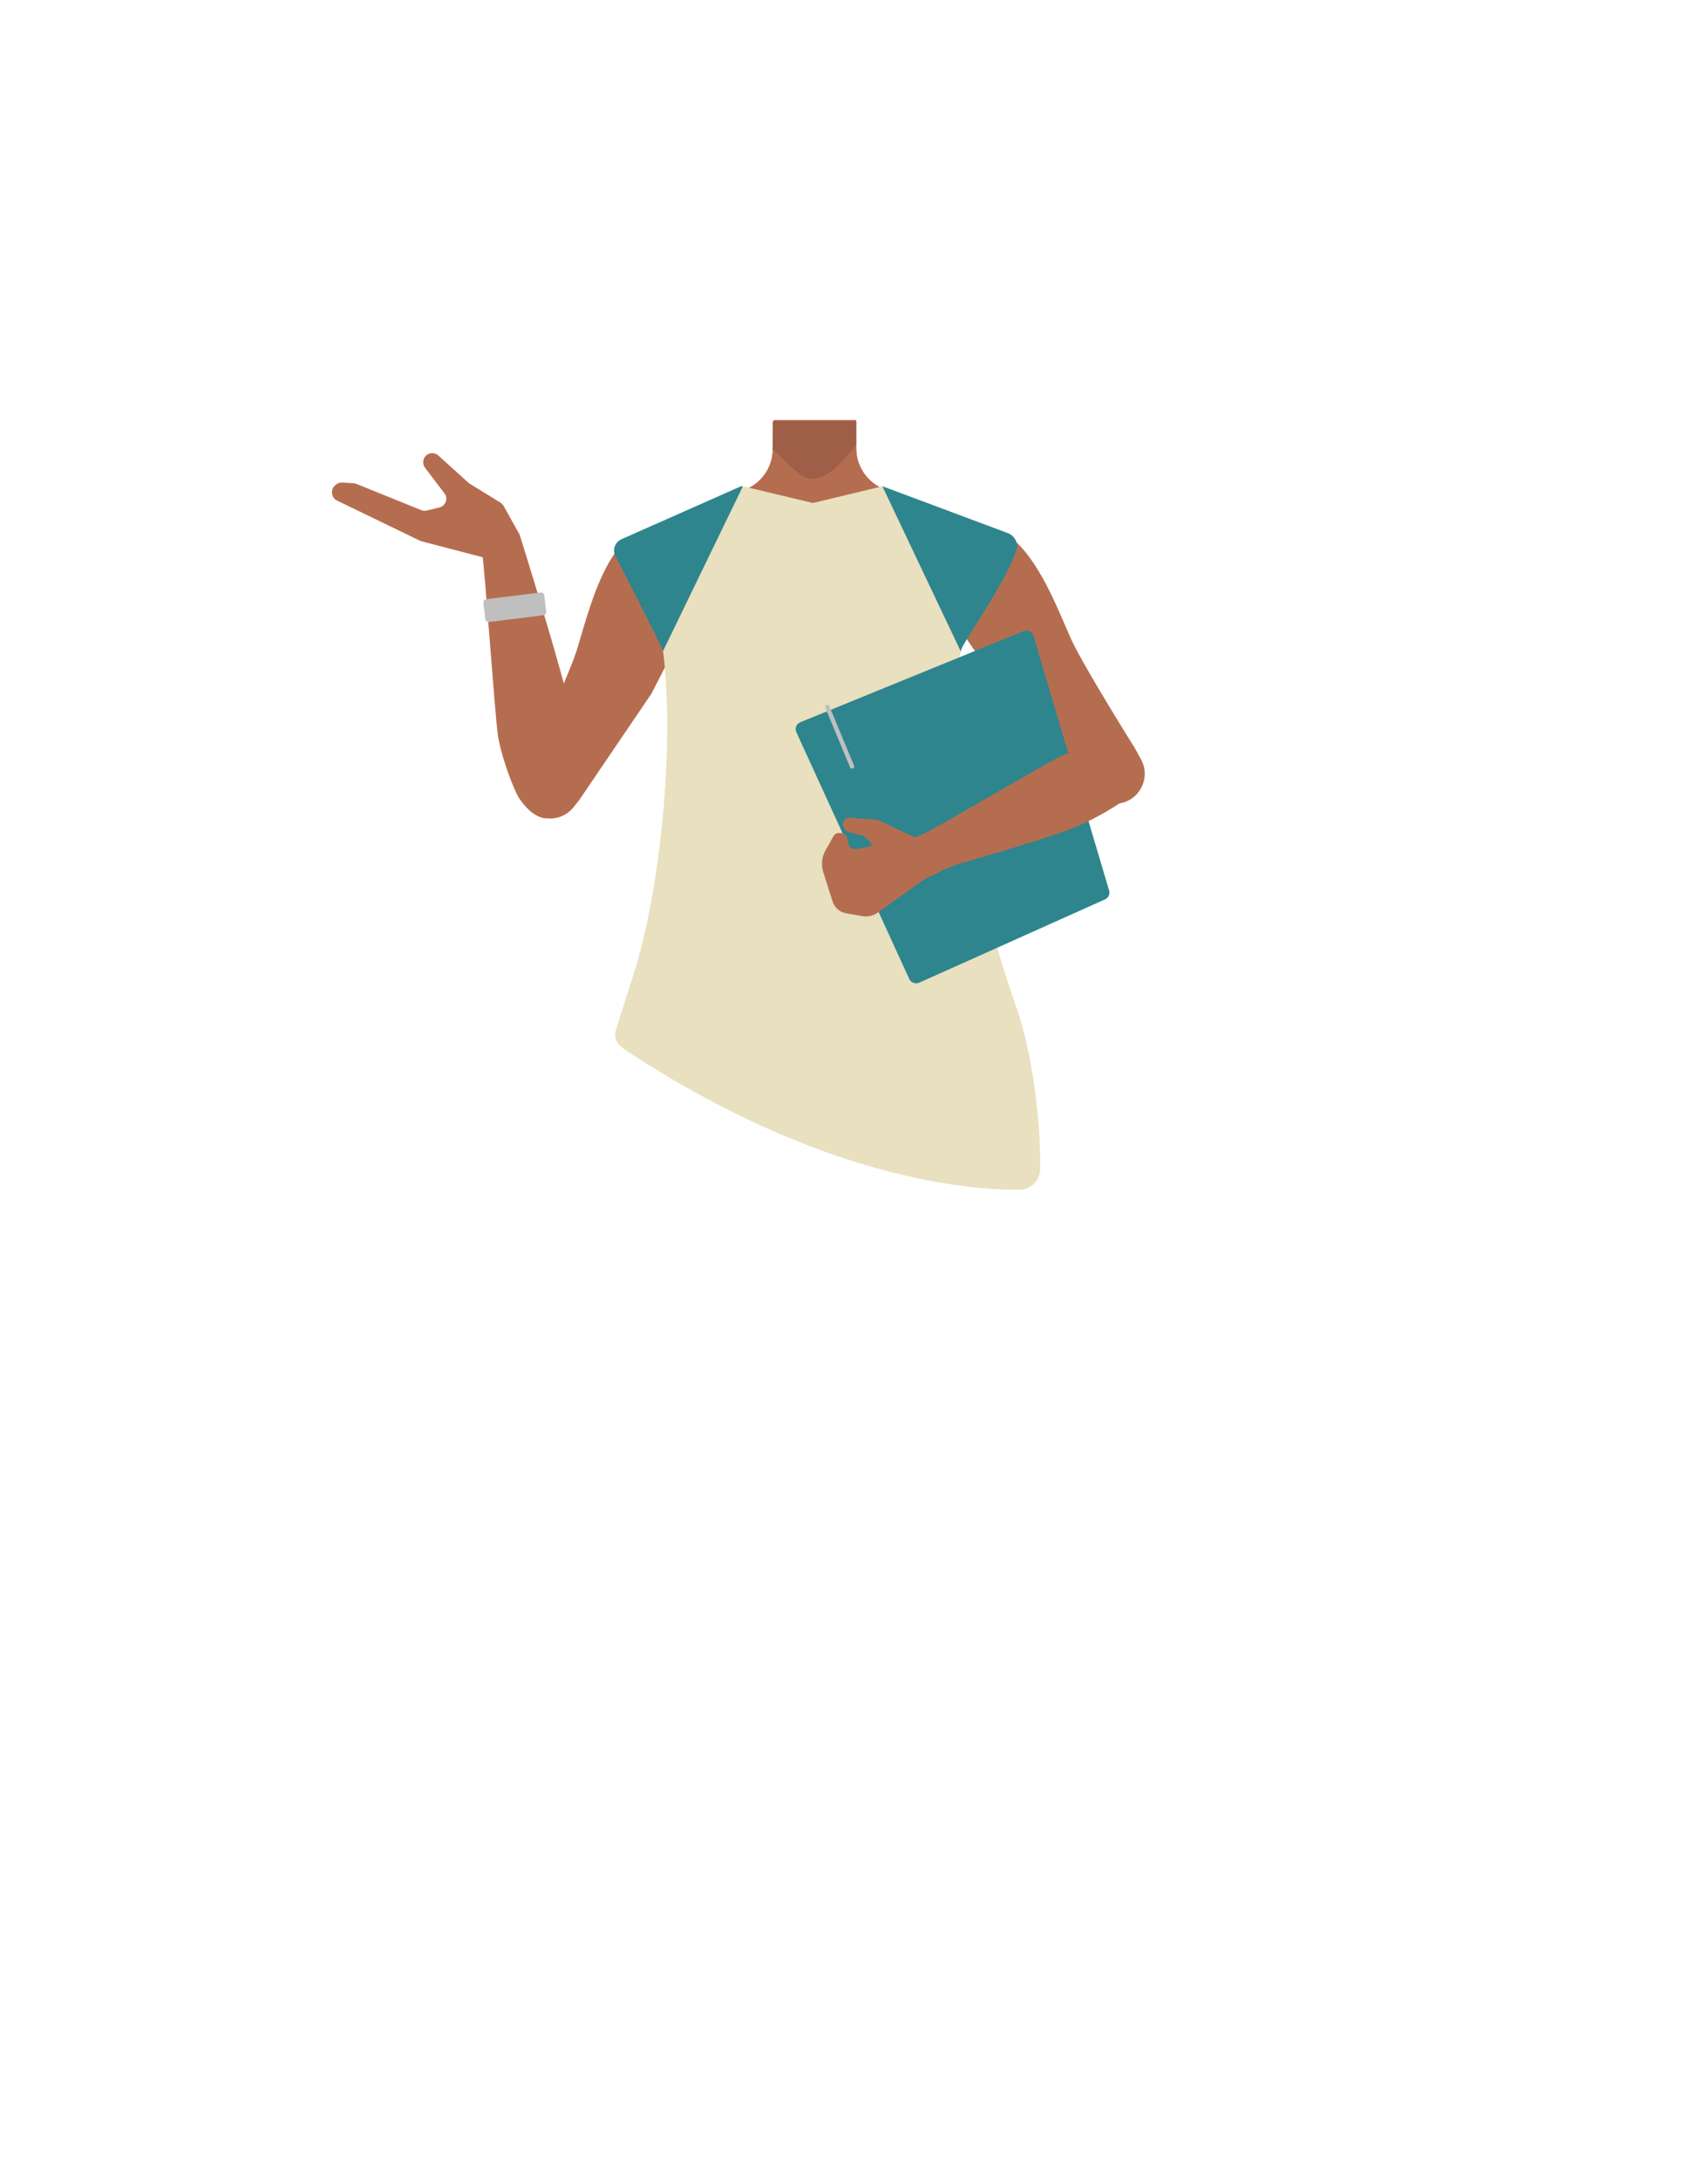 <?xml version="1.0" encoding="utf-8"?>
<!-- Generator: Adobe Illustrator 26.0.3, SVG Export Plug-In . SVG Version: 6.00 Build 0)  -->
<svg version="1.1" id="Calque_1" xmlns="http://www.w3.org/2000/svg" xmlns:xlink="http://www.w3.org/1999/xlink" x="0px" y="0px"
	 viewBox="0 0 788 1005.1" style="enable-background:new 0 0 788 1005.1;" xml:space="preserve">
<style type="text/css">
	.st0{fill:#E78367;}
	.st1{fill:#B85D40;}
	.st2{fill:#B56D50;}
	.st3{fill:#BFBFBF;}
	.st4{fill:#C35959;}
	.st5{fill:#9E5E47;}
	.st6{fill:#BAA535;}
	.st7{fill:#E8E0BF;}
	.st8{fill:#2E858E;}
	.st9{fill:none;stroke:#BFBFBF;stroke-width:2;stroke-linecap:round;stroke-miterlimit:10;}
</style>
<g id="Calque_4_00000066503605255392381710000004591142418574536089_">
	<path class="st0" d="M440.4,284l2.2,18.2l-21.1,75.3h-92.1l-22.5-75.6l2.6-18.7l-17-36.8l37.9-15.2l13.4-5.4
		c7.7-3.1,12.8-10.6,12.8-18.9v-12.8H395v12.5c0,8.5,5.3,16.1,13.3,19.1l12.9,4.8l38.5,14.2L440.4,284z"/>
	<path class="st1" d="M421.2,230.6c-11.1,8.7-34,13.9-49.7,13.9c-11.1,0-29.6-7-41.1-13.3l13.4-5.4c7.7-3.1,12.8-10.6,12.8-18.9
		v-11.5l0.3-1.3l0.1-0.4h38v13c0,8.5,5.3,16.1,13.3,19.1L421.2,230.6z"/>
</g>
<path class="st2" d="M300.5,319.9l-33.2,48.9l-2.6,3.3c-4.5,5.7-12.6,7-18.6,3l0,0c-5.5-3.6-7.6-10.6-5.2-16.7l2.2-5.4
	c0,0,18.3-39,22.8-52.6c5.5-16.7,16.2-68.3,44.7-54.1l0,0c10.4,5.2,18.7,18.5,13.1,28.6L300.5,319.9z"/>
<path class="st2" d="M252.1,377.3L252.1,377.3c5.8-0.2,11-3.6,13.4-8.9c0.3-0.5,0.5-1,0.7-1.6c1.7-9.1-0.5-27.8-2.4-36.8
	c-4.4-21-24.1-83.6-24.1-83.6l0,0c-2-4.2-7-6.1-11.3-4.4l-1,0.4c-4,1.6-6.3,5.8-5.4,10c0.2,0.8,0.3,1.5,0.4,2
	c1.4,9.4,5.6,71,7.2,83.8c0.9,7.5,5.7,21.9,9.2,28.6C240.8,370.7,247.1,377.5,252.1,377.3z"/>
<path class="st2" d="M238.5,244.3c0.3,0.6,0.5,1.2,0.5,1.9c0.1,3.5,0.2,14.7-3.9,13.9l-1.8-0.4l-38.8-10.1c-0.3-0.1-0.5-0.2-0.8-0.3
	l-38.2-18.5c-2.7-1.3-3.2-5-0.9-7l0.3-0.3c0.8-0.7,1.9-1,2.9-1l5.2,0.3c0.5,0,0.9,0.1,1.4,0.3l29.9,12.1c0.8,0.3,1.7,0.4,2.6,0.2
	l5.8-1.4c2.9-0.7,4.2-4.2,2.3-6.6l-8.9-11.7c-1.3-1.7-1.1-4.2,0.5-5.7l0,0c1.6-1.4,4-1.4,5.6,0l13.7,12.4c0.2,0.2,0.4,0.3,0.6,0.5
	l14.3,8.8c0.6,0.4,1.1,0.9,1.5,1.5L238.5,244.3z"/>
<path class="st3" d="M224.3,276.3l25.1-3.1c0.8-0.1,1.6,0.5,1.7,1.3l0.9,7.5c0.1,0.8-0.5,1.6-1.3,1.7l-25.1,3.1
	c-0.8,0.1-1.6-0.5-1.7-1.3L223,278C222.9,277.1,223.5,276.4,224.3,276.3z"/>
<path class="st4" d="M440.7,301.2c0,14.3-19.3,41.3-33.6,41.3c-14.3-0.3-25.7-12.1-25.4-26.4c0.3-13.9,11.5-25.1,25.4-25.4
	C421.4,290.8,440.7,287,440.7,301.2z"/>
<circle class="st4" cx="375.5" cy="238.8" r="25.9"/>
<path class="st2" d="M459.6,245l-17,57.5l-21.1,75.3h-92.1l-22.5-75.6l2.6-18.7l-17-36.8l51.2-20.5c7.7-3.1,12.7-10.6,12.8-18.9
	v-12.8H395V207c0,8.5,5.3,16.1,13.3,19.1L459.6,245L459.6,245z"/>
<path class="st5" d="M356.6,194.4H395V205l0,0c-8.6,11-14.3,15.8-20.9,15.8c-4.9,0-12.7-9.7-17.7-13.6l0.1-1.9L356.6,194.4z"/>
<path class="st6" d="M374.9,379.8H421c0,0,20.9,57.8,21,62.8s-62.3,67.5-61.3,70c1,2.5-6.4-4.3-6.4-5S374.9,379.8,374.9,379.8z"/>
<path class="st7" d="M342.5,224.4l-36.6,75.7c0,0.1,0,0.2,0,0.3l0.1,0.6c5.2,41.7-1,108.6-13.8,148.6l-7.8,24.4
	c-1.4,4.5-0.5,7.2,5.4,11c89.1,58.3,156.8,63.7,180.5,63.6c5.3,0,9.5-4.3,9.6-9.5c0.3-22.9-3.9-53.8-10.5-73.1l-3.1-9.1
	C452,414.6,436.7,347.4,442.6,303c0.1-0.5,0.2-1,0.3-1.5l0.1-0.3c0-0.1,0.3-0.8,0.3-0.9l-35.9-75.7c-0.1-0.2-0.3-0.3-0.6-0.3
	l-31.7,7.6c-0.1,0-0.2,0-0.2,0l-31.8-7.6C342.9,224.1,342.6,224.2,342.5,224.4z"/>
<path class="st2" d="M462.7,319.1l38.8,44.5l3,3c5.1,5.1,13.3,5.4,18.8,0.7l0,0c5-4.3,6.3-11.5,3.1-17.2l-2.8-5.1
	c0,0-22.9-36.5-29-49.4c-7.5-15.9-24.3-65.9-50.9-48.4l0,0c-9.7,6.4-16.4,20.6-9.6,30L462.7,319.1z"/>
<path class="st8" d="M367.4,337.6l52.1,113.8c0.8,1.7,2.8,2.5,4.6,1.7l85.7-38.4c1.6-0.7,2.4-2.5,1.9-4.1l-34.9-117.4
	c-0.6-2-2.7-3-4.6-2.2l-102.9,42C367.4,333.7,366.6,335.8,367.4,337.6z"/>
<path class="st2" d="M524.8,348.5L524.8,348.5c2.1,5.1,1.6,10.8-1.2,15.5c-0.2,0.5-0.5,0.9-0.8,1.4c-5.8,5.8-19.8,13.2-26.9,16.1
	c-16.5,6.6-68.2,21-68.2,21l0,0c-3.7,0.4-7-2.8-7.4-7.2l-0.1-1c-0.4-4.1,1.7-8.1,5-9.4c0.6-0.2,1.1-0.5,1.5-0.7
	c7.2-3.5,52.3-30.2,61.9-35.1c5.6-2.9,17.7-6,23.7-6.4C515.9,342.3,523,344.3,524.8,348.5z"/>
<path class="st2" d="M421.4,385.8l-15.8-7.5c-0.3-0.2-0.7-0.2-1-0.3l-12.6-1c-2.3-0.2-3.8,2.2-2.8,4.2l0.5,1c0.4,0.7,1,1.2,1.8,1.4
	l6.6,1.8c0.5,0.1,1,0.4,1.3,0.8l2.6,2.8c0.4,0.4,0.2,1.1-0.4,1.2l-6.7,1.3c-1.6,0.3-3.1-0.7-3.4-2.3l-0.6-2.8
	c-0.3-1.4-1.5-2.3-2.9-2.3l-1.1,0c-1,0-1.9,0.6-2.4,1.5l-3.6,6.4c-1.8,3.1-2.1,6.7-1.1,10.1l4.3,13.5c0.9,2.9,3.3,5,6.3,5.5l7.3,1.3
	c2.6,0.5,5.3-0.1,7.4-1.7l21.3-15.2c0.1-0.1,0.3-0.2,0.4-0.2l7.2-3.6c0,0,0.1,0,0.1-0.1l11.2-4.8c1.9-0.8,2.4-3.4,0.8-4.8l-11.2-10
	c-0.9-0.8-2.3-1-3.4-0.3l-4.5,2.7c-0.2,0.1-0.4,0.2-0.6,0.3l-3.2,1C422.9,386.1,422.1,386.1,421.4,385.8z"/>
<path class="st8" d="M305.9,300.1c-0.3-1.6-22.3-44.4-22.3-44.4c-1-2.9,0.5-6,3.4-7.2l54.9-24.3c0.3-0.1,0.6,0,0.7,0.3"/>
<path class="st8" d="M407.1,224.2l58.1,21.7c2.7,1.1,4.7,4.3,3.9,7.2c-4.2,14.3-25.9,44.6-25.9,47.1"/>
<line class="st9" x1="381.7" y1="326" x2="393.1" y2="353.4"/>
</svg>
